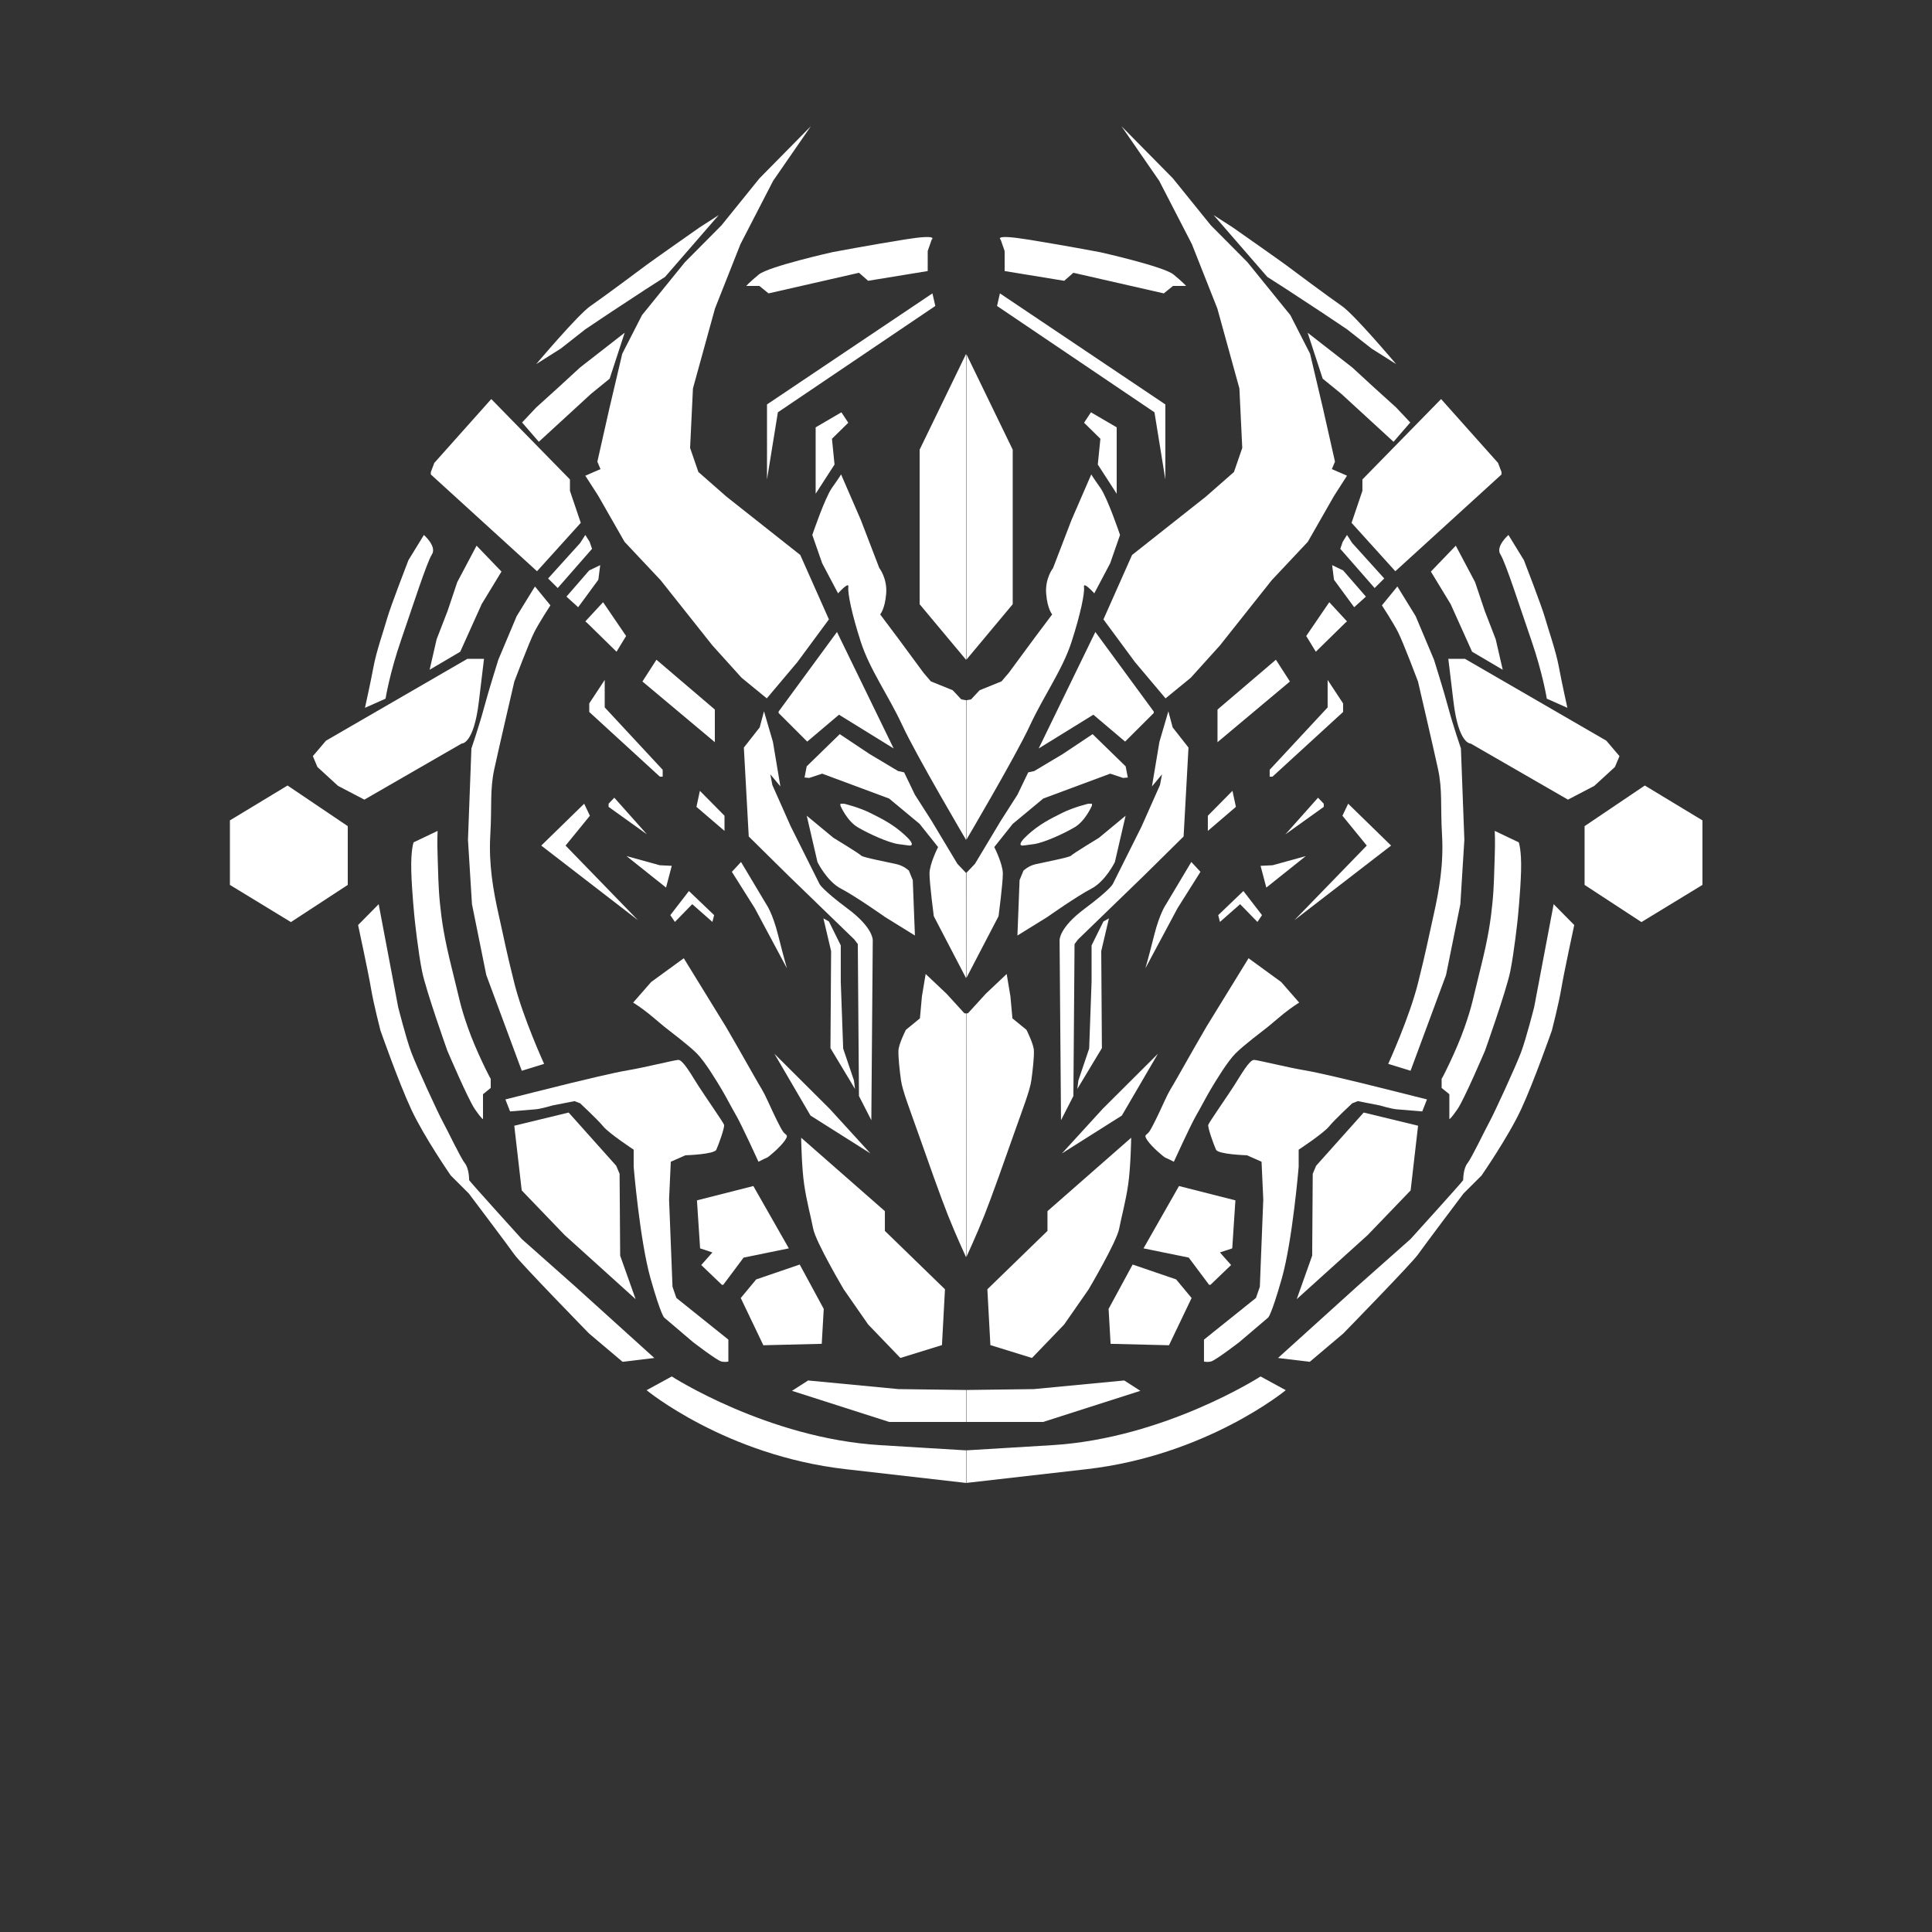 <?xml version="1.0" encoding="UTF-8"?>
<svg id="Camada_2" data-name="Camada 2" xmlns="http://www.w3.org/2000/svg" viewBox="0 0 1000 1000">
  <rect x="0" y="0" width="1000" height="1000" fill="#333333" stroke="none"/>
  <defs>
    <style>
      .cls-1 {
        fill: #fff;
      }
    </style>
  </defs>
  <g>
    <polygon class="cls-1" points="597.18 368.3 566.95 327.11 537.62 387.41 565.92 369.93 582.36 383.85 597.18 369.04 597.18 368.3"/>
    <path class="cls-1" d="m526.62,484.22l1.11-28.67,2-4.89s2.44-2.44,6.22-3.33,17.78-3.56,18.44-4.44,14.44-9.26,14.44-9.26l13.78-11.41-5.56,24s-4.89,10-12.22,13.78-22.78,14.67-22.78,14.67l-15.44,9.56Z"/>
    <path class="cls-1" d="m500.18,434.67s25.56-43.33,32.89-59.11,16.89-28.89,21.56-43.33,6.89-25.33,6.44-28.44,5.33,3.33,5.33,3.33l8.22-15.56,5.11-14.67s-6.44-19.11-10.22-24.44-4.67-6.89-4.67-6.89l-10.22,23.56-9.56,24.89s-4.22,5.33-3.56,13.33,3.11,10.67,3.11,10.67l-9.33,12.44-13.11,17.78-3.78,4.44-11.33,4.59-4.44,4.74-2.44.44"/>
    <path class="cls-1" d="m500.18,506.22l16.67-32s2.22-16.89,2.22-22-4.44-13.78-4.44-13.78l9.56-12,15.78-13.11,19.11-7.11,15.56-5.78,6.67,2.22,2.44-.22-1.11-5.78-17.11-16.67-15.33,10.22-14.89,8.89-3.11.67-5.56,11.56-8.67,13.56-13.33,22.22-4.44,4.67"/>
    <path class="cls-1" d="m565.18,417s-3.33,7.89-9,11.22-15.67,7.89-20.89,8.67-6.22.78-6.22.78c0,0-3.22,0,2.89-5.56,6.11-5.56,11.78-8.33,17.78-11.33s13.56-4.78,13.56-4.78h1.89v1Z"/>
    <path class="cls-1" d="m549.18,579.82l-.74-93.09s-.45-6.4,12.96-16.38c13.4-9.98,14.6-12.81,14.6-12.81l14.89-29.79,9.53-21.45,1.04-5.51-5.21,6.26,3.87-23.09,4.62-15.79,2.23,8.34,8.19,10.43-2.53,46.02-20.4,20.14-34.26,33.18-1.79,2.38-.6,78.64-6.4,12.51Z"/>
    <path class="cls-1" d="m500.18,650.67s5.33-11.56,9.33-21.63,10.52-28.59,15.11-41.63c4.59-13.04,8.44-22.81,9.19-28.15s1.48-12.15,1.33-15.56c-.15-3.41-3.85-10.67-3.85-10.67l-7.26-5.93-1.04-11.41-1.93-11.56-10.81,10.22-9.19,10.07-.89.15"/>
    <path class="cls-1" d="m534.18,702.89l-21.56-6.67-1.56-28.89,31.11-30.22v-10.22l43.33-38s-.22,15.11-1.56,24.22c-1.33,9.11-3.33,16-4.67,22.89s-15.78,31.33-15.78,31.33l-12.67,18.22-16.67,17.33Z"/>
    <path class="cls-1" d="m672.47,518.96l-9.33-10.67-16.89-12.3s-21.48,34.96-21.78,35.41-10.96,18.96-14.67,25.63-4.3,6.81-7.26,13.33-6.22,13.33-7.7,15.41-3.11,1.33-.89,4.59,8.44,8.59,9.33,8.89,4.3,2.07,4.3,2.07c0,0,8.59-18.81,11.41-23.7s5.19-9.63,7.85-14.07,8.44-14.07,12.74-18.37,13.63-11.26,16.59-13.63,7.56-6.52,11.26-9.19,5.04-3.41,5.04-3.41Z"/>
    <path class="cls-1" d="m736.15,575.29l2.45-6.23s-29.13-7.34-33.8-8.45c-4.67-1.11-21.79-5.34-29.8-6.67s-23.35-5.11-25.8-5.34-6.89,7.78-10.45,13.34-12.9,18.9-13.34,20.24,2.89,10.45,4,12.9,16.01,2.89,16.01,2.89l7.56,3.34.89,19.57-1.78,45.15-2,5.78-26.91,21.57v11.34s1.33.44,3.56,0,14.68-10.01,14.68-10.01l14.9-12.68s1.56-.67,7.12-20.24c5.56-19.57,8.75-57.82,8.75-57.82v-8.9s12.82-8.45,15.72-12.01c2.89-3.56,12.01-12.01,12.01-12.01l2.89-1.11,11.34,2.22s6,1.78,8.67,2l13.34,1.11Z"/>
    <polygon class="cls-1" points="733.99 582.67 730.14 616.15 707.92 639.26 671.18 672.44 679.18 649.93 679.47 607.56 681.21 603.41 705.84 575.85 733.99 582.67"/>
    <path class="cls-1" d="m750.18,579.26v-12.89l-4-3.26v-4.74c.22,0,7.63-14.52,11.78-26.37,4.15-11.85,4.15-13.93,8.3-30.52,4.15-16.59,5.33-25.19,6.22-34.07.89-8.89.89-16.3,1.19-24.3s0-13.04,0-13.04l12.44,5.93s1.48,3.85,1.19,14.81-1.78,25.19-1.78,25.19c0,0-1.78,16.89-3.85,26.96s-13.04,40.89-13.04,40.89c0,0-10.67,25.04-14.22,30.22s-4.22,5.19-4.22,5.19Z"/>
    <path class="cls-1" d="m814.84,478.81l-10.67-10.81-10.07,53.19s-4.07,16.15-6.78,23.41-13.82,31.41-16.34,36-9.19,18.67-11.41,21.48-2.22,8.3-2.22,8.74-27.26,30.52-27.26,30.52l-27.56,24.44-41.04,37.11,16.44,1.98,17.33-14.64s35.56-36.44,38.67-40.89c3.11-4.44,23.56-31.56,23.56-31.56l9.35-9.33s13.84-20,20.46-34.22,15.96-40.89,15.96-40.89c0,0,3.56-13.78,4.89-21.78s6.67-32.74,6.67-32.74Z"/>
    <path class="cls-1" d="m811.58,413.89l-50.37-29.04s-6.22.59-8.89-21.63l-2.67-22.22h8.59l73.19,42.37,6.81,8-2.37,5.63-10.67,9.78-13.63,7.11Z"/>
    <path class="cls-1" d="m811.29,366.37l-10.67-4.74s-2.07-13.04-8-30.22-13.33-40.3-16-44.44,4.15-10.07,4.15-10.07l8,13.04s9.19,23.7,10.96,29.93,5.63,17.19,7.11,25.19,4.44,21.33,4.44,21.33Z"/>
    <path class="cls-1" d="m730.1,554.22l-11.56-3.56s10.96-24,15.41-41.78c4.44-17.78,5.04-21.78,8-34.89,2.96-13.11,5.33-26.74,4.44-41.85s.3-23.11-2.07-34.07c-2.37-10.96-10.37-45.33-10.37-45.33,0,0-7.7-20.44-10.37-25.63s-8.3-13.78-8.3-13.78l8-9.78,9.48,15.41,9.48,22.52s5.04,16,7.41,24.89,6.52,21.04,6.52,21.04l1.78,47.26-2.07,33.33-7.41,36.67-18.37,49.56Z"/>
    <polygon class="cls-1" points="720.03 437.67 697.81 416 694.84 422.22 707.44 437.67 669.95 476.3 720.03 437.67"/>
    <polygon class="cls-1" points="675.88 443.11 655.44 459.41 652.47 448.15 658.7 447.85 675.88 443.11"/>
    <polygon class="cls-1" points="685.18 416 682.21 412.89 665.33 431.85 685.18 417.63 685.18 416"/>
    <polygon class="cls-1" points="639.7 417.63 637.92 409.33 625.18 422.22 625.18 430.07 639.7 417.63"/>
    <polygon class="cls-1" points="657.18 402 657.18 398.44 687.18 366.15 687.18 351.93 695.18 364.07 695.18 368.52 658.63 402 657.18 402"/>
    <path class="cls-1" d="m621.36,451.26l-4.74-5.11-13.04,21.85s-3.26,4.44-6.22,16.22c-2.96,11.78-4.5,16.96-4.5,16.96l16.64-31.11,11.85-18.81Z"/>
    <polygon class="cls-1" points="587.44 342.67 571.14 320.59 585.95 287.26 624.18 257.04 638.7 244.3 642.99 231.85 641.51 201.04 630.1 159.7 616.92 126.37 600.03 93.63 580.47 65.33 607.07 92.3 626.7 116.59 645.66 135.7 667.88 163.11 678.1 183.11 684.77 211.41 690.99 238.96 689.36 242.81 697.21 246.22 690.55 256.59 676.92 280.44 658.25 300.3 631.44 334.07 616.33 350.81 603.29 361.48 587.44 342.67"/>
    <polyline class="cls-1" points="500.18 341.48 524.18 312.74 524.18 232.74 500.18 183.26"/>
    <polygon class="cls-1" points="603.18 248.15 603.18 209.33 517.55 151.85 516.07 158.37 597.55 213.41 603.18 248.15"/>
    <polygon class="cls-1" points="422.18 255.56 422.18 221.19 435.51 213.41 439.07 218.81 430.62 227.11 431.95 240.44 422.18 255.56"/>
    <path class="cls-1" d="m480.18,140.3v-10.37l2.07-5.93s4.15-2.96-14.22,0c-18.37,2.96-37.19,6.52-37.19,6.52,0,0-33.04,7.41-38.07,11.56s-6.52,5.93-6.52,5.93h6.81l4.74,3.85,46.81-10.67,4.74,4.15,30.81-5.04Z"/>
    <path class="cls-1" d="m722.62,188.44s-21.56-25.56-28-30-26.67-19.47-28.89-21.18-27.56-19.49-27.56-19.49l-10-6.44,27.78,32,10.22,6.56,18.44,12.11,12.59,8.44,12.74,10,12.67,8Z"/>
    <polygon class="cls-1" points="729.95 218.67 721.29 228.67 694.18 203.78 684.62 196 676.84 172.22 699.95 190.22 711.07 200.44 722.62 210.89 729.95 218.67"/>
    <polygon class="cls-1" points="616.77 671.85 608.77 662.22 586.25 654.52 573.81 677.48 574.84 695.56 605.07 696.3 616.77 671.85"/>
    <polygon class="cls-1" points="625.81 665 615.29 650.93 591.88 646.15 610.25 613.89 639.44 621.3 637.81 646.15 631.44 648.26 637.21 654.78 626.55 665 625.81 665"/>
    <polygon class="cls-1" points="653.21 473.67 643.58 461.19 630.55 473.67 631.44 477.19 641.88 468 650.84 477.19 653.21 473.67"/>
    <polygon class="cls-1" points="777.18 244.32 775.38 239.6 745.9 206.55 705.18 248.16 705.18 254.06 699.57 270.62 722.22 295.67 777.18 245.58 777.18 244.32"/>
    <polygon class="cls-1" points="716.47 299.41 699.88 281.04 697.21 276.89 694.99 280.44 693.73 284.07 711.51 304.37 716.47 299.41"/>
    <polygon class="cls-1" points="706.99 308.81 695.21 295.26 689.51 292.52 690.47 300.07 700.92 314.3 706.99 308.81"/>
    <polygon class="cls-1" points="697.21 321.63 688.03 311.7 676.1 329.19 681.07 337.33 696.33 322.37 697.21 321.63"/>
    <polygon class="cls-1" points="667.66 352.74 660.4 341.48 630.18 367.26 630.18 384.15 667.66 352.74"/>
    <polygon class="cls-1" points="761.95 241.93 731.58 272.3 729.95 246.22 761.95 241.93"/>
    <path class="cls-1" d="m500.18,767.56l62.22-7.11c62.22-7.11,103.11-40.89,103.11-40.89l-13.04-7.11s-49.63,32-107.85,35.56-44.44,2.67-44.44,2.67"/>
    <polygon class="cls-1" points="442 559.22 436.43 542.74 435.18 508.08 435.18 489.33 429.04 476.94 426.2 475.35 430.18 492.28 429.84 542.51 442.56 563.65 442 559.22"/>
    <polygon class="cls-1" points="450.51 597 429.4 573.89 400.84 545.44 419.51 577.41 450.51 597"/>
    <polyline class="cls-1" points="500.18 736 504.8 736 539.92 736 590.25 719.89 581.9 714.53 535.09 719 500.18 719.45"/>
    <polygon class="cls-1" points="799.51 391.33 769.73 375.89 768.51 371.33 803.18 388.11 799.51 391.33"/>
    <polygon class="cls-1" points="777.81 346.67 761.95 337.33 750.84 312.67 740.62 295.85 753.51 282.44 763.51 301.33 768.51 316.22 774.18 330.89 777.81 346.67"/>
    <polygon class="cls-1" points="853.14 463.93 867.14 454.59 867.81 435.26 867.29 431.78 852.7 421.78 850.47 420.96 831.21 431.04 830.7 452.15 845.81 463.93 846.62 452.59 852.25 452.44 853.14 463.93"/>
    <polygon class="cls-1" points="881.18 458.03 881.18 424.63 851.35 406.58 820.18 427.61 820.18 458.03 849.6 477.27 881.18 458.03"/>
  </g>
  <g>
    <polygon class="cls-1" points="403 368.3 433.22 327.11 462.56 387.41 434.26 369.93 417.81 383.85 403 369.04 403 368.3"/>
    <path class="cls-1" d="m473.56,484.22l-1.11-28.67-2-4.89s-2.44-2.44-6.22-3.33-17.78-3.56-18.44-4.44-14.44-9.26-14.44-9.26l-13.78-11.41,5.56,24s4.89,10,12.22,13.78,22.78,14.67,22.78,14.67l15.44,9.56Z"/>
    <path class="cls-1" d="m500,434.67s-25.56-43.33-32.89-59.11-16.89-28.89-21.56-43.33-6.89-25.33-6.44-28.44-5.33,3.33-5.33,3.33l-8.22-15.56-5.11-14.67s6.44-19.11,10.22-24.44,4.67-6.89,4.67-6.89l10.22,23.56,9.56,24.89s4.22,5.33,3.56,13.33-3.11,10.67-3.11,10.67l9.33,12.44,13.11,17.78,3.78,4.44,11.33,4.59,4.44,4.74,2.44.44"/>
    <path class="cls-1" d="m500,506.22l-16.67-32s-2.22-16.89-2.22-22,4.44-13.78,4.44-13.78l-9.56-12-15.78-13.11-19.11-7.11-15.56-5.78-6.67,2.22-2.44-.22,1.11-5.78,17.11-16.67,15.33,10.22,14.89,8.89,3.11.67,5.56,11.56,8.67,13.56,13.33,22.22,4.44,4.67"/>
    <path class="cls-1" d="m435,417s3.33,7.89,9,11.22,15.67,7.89,20.89,8.67,6.22.78,6.22.78c0,0,3.22,0-2.89-5.56s-11.78-8.33-17.78-11.33-13.56-4.78-13.56-4.78h-1.89v1Z"/>
    <path class="cls-1" d="m451,579.82l.74-93.09s.45-6.4-12.96-16.38c-13.4-9.98-14.6-12.81-14.6-12.81l-14.89-29.79-9.53-21.45-1.04-5.51,5.21,6.26-3.87-23.09-4.62-15.79-2.23,8.34-8.19,10.43,2.53,46.02,20.4,20.14,34.26,33.18,1.79,2.38.6,78.64,6.4,12.51Z"/>
    <path class="cls-1" d="m500,650.67s-5.33-11.56-9.33-21.63-10.52-28.59-15.11-41.63-8.44-22.81-9.19-28.15-1.48-12.15-1.33-15.56,3.85-10.67,3.85-10.67l7.26-5.93,1.04-11.41,1.93-11.56,10.81,10.22,9.19,10.07.89.15"/>
    <path class="cls-1" d="m466,702.89l21.56-6.67,1.56-28.89-31.11-30.22v-10.22l-43.33-38s.22,15.11,1.56,24.22,3.33,16,4.67,22.89,15.78,31.33,15.78,31.33l12.67,18.22,16.67,17.33Z"/>
    <path class="cls-1" d="m327.7,518.96l9.33-10.67,16.89-12.3s21.48,34.96,21.78,35.41,10.96,18.96,14.67,25.63,4.3,6.81,7.26,13.33,6.22,13.33,7.7,15.41,3.11,1.33.89,4.59-8.44,8.59-9.33,8.89-4.3,2.07-4.3,2.07c0,0-8.59-18.81-11.41-23.7s-5.19-9.63-7.85-14.07-8.44-14.07-12.74-18.37-13.63-11.26-16.59-13.63-7.56-6.52-11.26-9.19-5.04-3.41-5.04-3.41Z"/>
    <path class="cls-1" d="m264.03,575.29l-2.45-6.23s29.13-7.34,33.8-8.45,21.79-5.34,29.8-6.67,23.35-5.11,25.8-5.34,6.89,7.78,10.45,13.34,12.9,18.9,13.34,20.24-2.89,10.45-4,12.9-16.01,2.89-16.01,2.89l-7.56,3.34-.89,19.57,1.78,45.15,2,5.78,26.91,21.57v11.34s-1.33.44-3.56,0-14.68-10.01-14.68-10.01l-14.9-12.68s-1.56-.67-7.12-20.24c-5.56-19.57-8.75-57.82-8.75-57.82v-8.9s-12.82-8.45-15.72-12.01-12.01-12.01-12.01-12.01l-2.89-1.11-11.34,2.22s-6,1.78-8.67,2l-13.34,1.11Z"/>
    <polygon class="cls-1" points="266.19 582.67 270.04 616.15 292.26 639.26 329 672.44 321 649.93 320.7 607.56 318.96 603.41 294.33 575.85 266.19 582.67"/>
    <path class="cls-1" d="m250,579.26v-12.89l4-3.26v-4.74c-.22,0-7.63-14.52-11.78-26.37-4.15-11.85-4.15-13.93-8.3-30.52s-5.33-25.19-6.22-34.07c-.89-8.89-.89-16.3-1.19-24.3s0-13.04,0-13.04l-12.44,5.93s-1.48,3.85-1.19,14.81,1.78,25.19,1.78,25.19c0,0,1.78,16.89,3.85,26.96s13.04,40.89,13.04,40.89c0,0,10.67,25.04,14.22,30.22s4.22,5.19,4.22,5.19Z"/>
    <path class="cls-1" d="m185.33,478.81l10.67-10.81,10.07,53.19s4.07,16.15,6.78,23.41,13.82,31.41,16.34,36,9.19,18.67,11.41,21.48,2.22,8.3,2.22,8.74,27.26,30.52,27.26,30.52l27.56,24.44,41.04,37.11-16.44,1.98-17.33-14.64s-35.56-36.44-38.67-40.89-23.56-31.56-23.56-31.56l-9.35-9.33s-13.84-20-20.46-34.22-15.96-40.89-15.96-40.89c0,0-3.56-13.78-4.89-21.78s-6.67-32.74-6.67-32.74Z"/>
    <path class="cls-1" d="m188.59,413.89l50.37-29.04s6.22.59,8.89-21.63l2.67-22.22h-8.59l-73.19,42.37-6.81,8,2.37,5.63,10.67,9.78,13.63,7.11Z"/>
    <path class="cls-1" d="m188.89,366.37l10.67-4.74s2.07-13.04,8-30.22,13.33-40.3,16-44.44-4.15-10.07-4.15-10.07l-8,13.04s-9.19,23.7-10.96,29.93-5.63,17.19-7.11,25.19-4.44,21.33-4.44,21.33Z"/>
    <path class="cls-1" d="m270.07,554.22l11.56-3.56s-10.96-24-15.41-41.78-5.04-21.78-8-34.89-5.33-26.74-4.44-41.85-.3-23.11,2.07-34.07,10.37-45.33,10.37-45.33c0,0,7.7-20.44,10.37-25.63s8.3-13.78,8.3-13.78l-8-9.78-9.48,15.41-9.48,22.52s-5.04,16-7.41,24.89-6.52,21.04-6.52,21.04l-1.78,47.26,2.07,33.33,7.41,36.67,18.37,49.56Z"/>
    <polygon class="cls-1" points="280.15 437.67 302.37 416 305.33 422.22 292.74 437.67 330.22 476.3 280.15 437.67"/>
    <polygon class="cls-1" points="324.3 443.11 344.74 459.41 347.7 448.15 341.48 447.85 324.3 443.11"/>
    <polygon class="cls-1" points="315 416 317.96 412.89 334.85 431.85 315 417.63 315 416"/>
    <polygon class="cls-1" points="360.48 417.63 362.26 409.33 375 422.22 375 430.07 360.48 417.63"/>
    <polygon class="cls-1" points="343 402 343 398.44 313 366.15 313 351.93 305 364.07 305 368.52 341.55 402 343 402"/>
    <path class="cls-1" d="m378.81,451.26l4.74-5.11,13.04,21.85s3.26,4.44,6.22,16.22,4.5,16.96,4.5,16.96l-16.64-31.11-11.85-18.81Z"/>
    <polygon class="cls-1" points="412.74 342.67 429.04 320.59 414.22 287.26 376 257.04 361.48 244.3 357.19 231.85 358.67 201.04 370.07 159.7 383.26 126.37 400.15 93.63 419.7 65.33 393.11 92.3 373.48 116.59 354.52 135.7 332.3 163.11 322.07 183.11 315.41 211.41 309.19 238.96 310.81 242.81 302.96 246.22 309.63 256.59 323.26 280.44 341.93 300.3 368.74 334.07 383.85 350.81 396.89 361.48 412.74 342.67"/>
    <polyline class="cls-1" points="500 341.48 476 312.74 476 232.74 500 183.26"/>
    <polygon class="cls-1" points="397 248.15 397 209.33 482.63 151.85 484.11 158.37 402.63 213.41 397 248.15"/>
    <polygon class="cls-1" points="578 255.56 578 221.19 564.67 213.41 561.11 218.81 569.56 227.11 568.22 240.44 578 255.56"/>
    <path class="cls-1" d="m520,140.3v-10.37l-2.07-5.93s-4.15-2.96,14.22,0c18.37,2.96,37.19,6.52,37.19,6.52,0,0,33.04,7.41,38.07,11.56s6.52,5.93,6.52,5.93h-6.81l-4.74,3.85-46.81-10.67-4.74,4.15-30.81-5.04Z"/>
    <path class="cls-1" d="m277.56,188.44s21.56-25.56,28-30,26.67-19.47,28.89-21.18,27.56-19.49,27.56-19.49l10-6.44-27.78,32-10.22,6.56-18.44,12.11-12.59,8.44-12.74,10-12.67,8Z"/>
    <polygon class="cls-1" points="270.22 218.67 278.89 228.67 306 203.78 315.56 196 323.33 172.22 300.22 190.22 289.11 200.44 277.56 210.89 270.22 218.67"/>
    <polygon class="cls-1" points="383.41 671.85 391.41 662.22 413.93 654.52 426.37 677.48 425.33 695.56 395.11 696.3 383.41 671.85"/>
    <polygon class="cls-1" points="374.37 665 384.89 650.93 408.3 646.15 389.93 613.89 360.74 621.3 362.37 646.15 368.74 648.26 362.96 654.78 373.63 665 374.37 665"/>
    <polygon class="cls-1" points="346.96 473.67 356.59 461.19 369.63 473.67 368.74 477.19 358.3 468 349.33 477.19 346.96 473.67"/>
    <polygon class="cls-1" points="223 244.32 224.8 239.6 254.28 206.55 295 248.16 295 254.06 300.61 270.62 277.96 295.67 223 245.58 223 244.32"/>
    <polygon class="cls-1" points="283.7 299.41 300.3 281.04 302.96 276.89 305.19 280.44 306.44 284.07 288.67 304.37 283.7 299.41"/>
    <polygon class="cls-1" points="293.19 308.81 304.96 295.26 310.67 292.52 309.7 300.07 299.26 314.3 293.19 308.81"/>
    <polygon class="cls-1" points="302.96 321.63 312.15 311.7 324.07 329.19 319.11 337.33 303.85 322.37 302.96 321.63"/>
    <polygon class="cls-1" points="332.52 352.74 339.78 341.48 370 367.26 370 384.15 332.52 352.74"/>
    <polygon class="cls-1" points="238.22 241.93 268.59 272.3 270.22 246.22 238.22 241.93"/>
    <path class="cls-1" d="m500,767.56l-62.22-7.11c-62.22-7.11-103.11-40.89-103.11-40.89l13.04-7.11s49.63,32,107.85,35.56,44.44,2.67,44.44,2.67"/>
    <polygon class="cls-1" points="558.18 559.22 563.75 542.74 565 508.08 565 489.33 571.14 476.94 573.98 475.35 570 492.28 570.34 542.51 557.61 563.65 558.18 559.22"/>
    <polygon class="cls-1" points="549.67 597 570.78 573.89 599.33 545.44 580.67 577.41 549.67 597"/>
    <polyline class="cls-1" points="500 736 495.37 736 460.26 736 409.93 719.89 418.28 714.53 465.08 719 500 719.45"/>
    <polygon class="cls-1" points="200.67 391.33 230.44 375.89 231.67 371.33 197 388.11 200.67 391.33"/>
    <polygon class="cls-1" points="222.37 346.67 238.22 337.33 249.33 312.67 259.56 295.85 246.67 282.44 236.67 301.33 231.67 316.22 226 330.89 222.37 346.67"/>
    <polygon class="cls-1" points="147.04 463.93 133.04 454.59 132.37 435.26 132.89 431.78 147.48 421.78 149.7 420.96 168.96 431.04 169.48 452.15 154.37 463.93 153.56 452.59 147.93 452.44 147.04 463.93"/>
    <polygon class="cls-1" points="119 458.03 119 424.63 148.83 406.58 180 427.61 180 458.03 150.58 477.27 119 458.03"/>
  </g>
</svg>